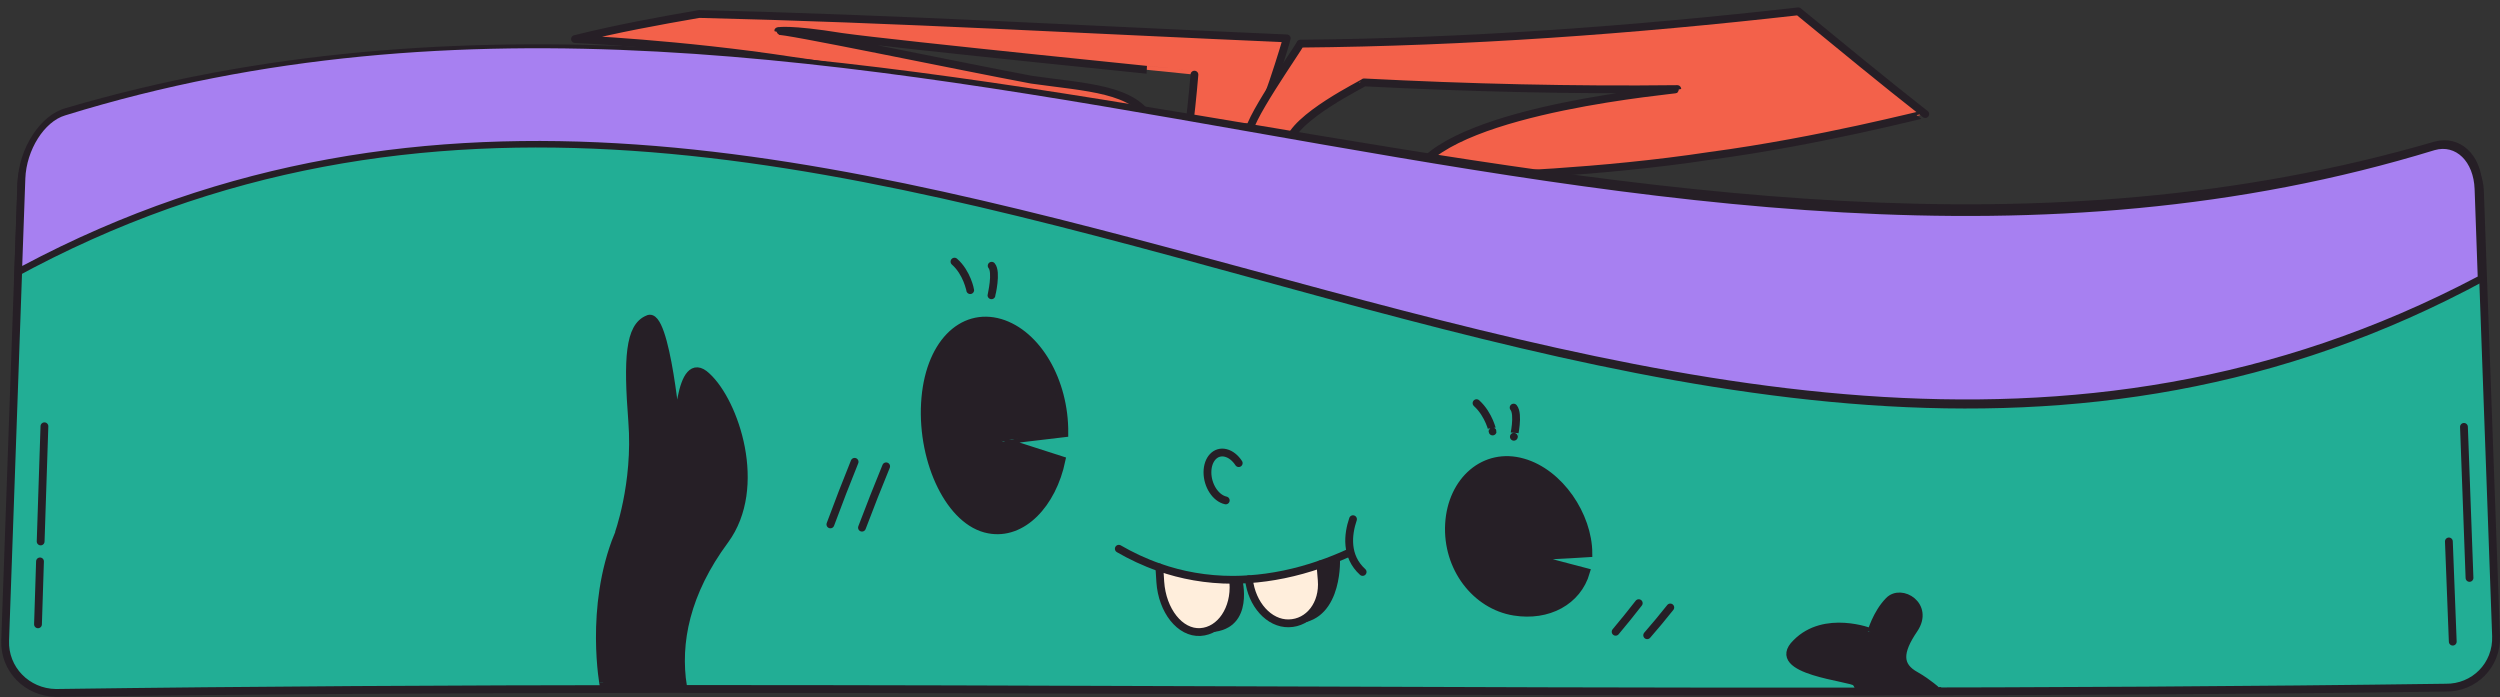 <?xml version="1.0" encoding="utf-8"?>
<!-- Generator: Adobe Illustrator 25.4.1, SVG Export Plug-In . SVG Version: 6.00 Build 0)  -->
<svg version="1.1" id="Layer_1" xmlns="http://www.w3.org/2000/svg" xmlns:xlink="http://www.w3.org/1999/xlink" x="0px" y="0px"
	 viewBox="0 0 960 267.64" style="enable-background:new 0 0 960 267.64;" xml:space="preserve">
<rect x="0" y="0" width="960" height="267.64" fill="#333333" stroke="none"/>
<style type="text/css">
	.st0{fill:#F3614A;stroke:#261F26;stroke-width:3;stroke-linecap:round;stroke-linejoin:round;stroke-miterlimit:10;}
	.st1{fill:#22AE95;stroke:#261F26;stroke-width:3;stroke-linecap:round;stroke-linejoin:round;stroke-miterlimit:10;}
	.st2{fill:#A780F1;}
	.st3{fill:#261F26;}
	.st4{fill:#261F26;stroke:#261F26;stroke-width:3;stroke-linecap:round;stroke-linejoin:round;stroke-miterlimit:10;}
	.st5{fill:#261F26;stroke:#261F26;stroke-width:3;stroke-miterlimit:10;}
	.st6{fill:none;stroke:#261F26;stroke-width:3;stroke-linecap:round;stroke-linejoin:round;stroke-miterlimit:10;}
	.st7{fill:#FFEEDC;stroke:#261F26;stroke-width:3;stroke-linecap:round;stroke-linejoin:round;stroke-miterlimit:10;}
</style>
<g>
	<g>
		<g>
			<path class="st0" d="M494.13,14.74c0.01,0.37-9.69,32.65-12.86,34.28c0,0-10.72-0.43-24.55-1.34c1.11-8.88,1.94-19.02,1.94-19.02
				c0.01,0-114.58-11.54-135.35-14.47c-20.77-3.35-24.51-2.16-24.51-2.23c-0.02-1.1,69.52,13.45,97.29,18.64
				c21.46,3.04,39.57,3.43,46.02,15.96c-18.37-1.48-37.63-3.52-43.86-5.06c-7.22-1.76-51.63-12.35-94.18-18.19
				C261.51,16.78,220.79,15,220.79,15c15.93-3.96,31.82-6.89,47.69-9.63C343.71,7.15,418.93,11.5,494.13,14.74z"/>
			<path class="st0" d="M739.3,43.81c0-0.27-40.37,10.42-82.62,16.04c-42.24,6.44-86.37,7.8-93.55,7.9
				c-3.31,0.13-10.34-0.83-18.99-2.38c16.06-23.92,99.95-30.76,99.94-31.17c-40.08,0.48-80.18-0.5-120.3-2.56
				c0.01,0.41-27.13,13.39-28.97,23.38c-8.84-1.97-14.87-3.36-14.87-3.36c-3.26-2.17,19.37-34.05,19.36-34.9
				c63.81-0.56,127.56-5.2,191.25-12.41C706.77,17.64,723.02,31.06,739.3,43.81z"/>
		</g>
		<path class="st1" d="M939.04,264.06c-305.87,4.19-611.73-2.2-917.6,2.02C10.3,265.9,1.58,256.9,1.98,245.97
			c2.06-58.94,4.13-117.39,6.19-175.35c0.4-11.27,9.6-23.41,20.56-26.55c301-92.29,602,107.26,903,15.65
			c10.96-3.12,20.17,2.65,20.56,13.44c2.06,57.51,4.13,114.53,6.19,171.07C958.89,255.36,950.18,264.24,939.04,264.06z"/>
		<g>
			<path class="st2" d="M7,104.44c0.42-11.77,0.84-23.51,1.25-35.24c0.42-11.84,7.98-23.79,16.86-26.29
				c303.26-91.74,606.52,103.87,909.78,13.09c8.88-2.47,16.44,4.55,16.86,15.98c0.42,11.66,0.83,23.3,1.25,34.91
				C637.67,275.58,322.33-65.88,7,104.44z"/>
			<path class="st3" d="M934.94,57.64c8.06-2.31,14.93,4.3,15.31,15c0.4,11.23,0.8,22.42,1.19,33.56
				c-314.3,165.66-628.6-171.36-942.91-4.07c0.4-11.23,0.8-22.42,1.2-33.58C10.13,57.64,17,46.64,25.06,44.3
				C328.35-49.66,631.65,150.61,934.94,57.64 M934.84,54.38C631.61,142.92,328.39-47.93,25.16,41.54
				c-9.7,2.63-17.95,15.51-18.4,28.32c-0.44,12.3-0.87,24.61-1.31,36.91c316.37-173.36,632.74,172.5,949.11,0.81
				c-0.44-12.07-0.87-24.15-1.31-36.24C952.79,59.17,944.54,51.78,934.84,54.38C934.84,54.38,934.84,54.38,934.84,54.38z"/>
		</g>
		<path class="st4" d="M17.06,163.69c-0.48,14.49-0.97,29.24-1.45,44.23"/>
		<path class="st4" d="M15.36,215.58c-0.26,7.98-0.51,16.04-0.77,24.16"/>
		<path class="st4" d="M946.16,163.92c0.71,19.74,1.42,39.08,2.13,58"/>
		<path class="st4" d="M940.37,207.91c0.5,13.17,0.99,25.99,1.49,38.48"/>
		<path class="st5" d="M237.32,205.58c0,0.05,7.33-19.65,5.46-43.78c-1.87-24.06-1.14-36.31,5.99-39.23
			c7.12-3.83,11.41,45.01,11.41,46.13c0-0.52,0.42-34.54,11.22-24.18c10.79,9.82,21.94,42.51,6.96,62.91
			c-14.98,20.25-18.73,39.4-16.09,56.16c-10.14-0.01-20.28,0-30.42,0.01C231.84,263.66,226.04,233.4,237.32,205.58z"/>
		<path class="st3" d="M477.18,223.2c0,0.11,4.95,20.93-15.64,19.56c0.01-7.01,0.02-13.98,0.03-20.91
			C466.77,222.28,471.97,222.73,477.18,223.2z"/>
		<path class="st3" d="M514.56,215.25c0,0.18,0.91,25.94-19.67,24.11c1.03-6.65,2.07-13.26,3.1-19.85
			C503.51,217.99,509.04,216.58,514.56,215.25z"/>
		<path class="st5" d="M744,265.38c0,0.11-3.44-3.15-8.25-5.9c-6.91-3.73-6.81-9.04-0.74-17.92c6.07-9.07-4.92-15.8-9.7-10.84
			c-4.79,4.9-6.76,12.18-6.76,12.09c-0.01-0.04-17.86-7.07-28.83,4.14c-11,10.74,21.35,13.12,22.92,15.07
			c1.56,1.94,1.08,3.41,1.08,3.41C723.81,265.41,733.91,265.4,744,265.38z"/>
		<g>
			<g>
				<path class="st5" d="M586.83,213.7c7.4,2.07,14.79,4.06,22.19,5.96c-3.27,11.28-14.61,17.3-27.53,15.22
					c-14.81-2.36-26.02-16.89-25.05-33.72c0.96-16.67,13.66-27.83,28.37-23.61c14.16,4.01,25.07,20.42,25.14,34.91
					C602.92,212.94,586.83,213.7,586.83,213.7z"/>
				<path class="st6" d="M470.69,192.16c-3.89-0.85-7.03-5.7-7.03-10.8c0.01-5.1,3.16-8.41,7.04-7.42c1.94,0.49,3.7,1.95,4.97,3.9"
					/>
				<path class="st6" d="M573.17,165.69c0,0.01-1.32-6.47-6.18-10.88"/>
				<path class="st6" d="M581.32,167.72c0,0.04,2.01-8.67-0.09-11.2"/>
				<path class="st5" d="M384.57,169.29c7.68,2.45,15.37,4.93,23.05,7.41c-3.5,16.85-15.01,29.08-27.92,26.62
					c-14.8-2.71-25.76-25.78-24.51-48.43c1.25-22.63,14.17-35.25,28.88-30.95c14.15,4.2,24.84,22.32,24.64,42.43
					C401.64,167.2,384.58,169.23,384.57,169.29z"/>
				<path class="st6" d="M372.56,111.41c0-0.01-1.22-6.71-6.04-10.94"/>
				<path class="st6" d="M380.72,113.39c0-0.04,2.15-8.94,0.08-11.34"/>
			</g>
			<g>
				<path class="st6" d="M519.55,199.37c-2,5.9-2.92,14.25,3.7,20.26"/>
				<g>
					<path class="st6" d="M518.17,212.2c-3.76,1.73-7.47,3.22-11.14,4.49"/>
					<path class="st6" d="M429.62,210.72c4.55,2.64,9.78,5.16,15.58,7.17"/>
					<path class="st6" d="M479.58,222.42c-2.06,0.14-4.05,0.21-6.04,0.23"/>
					<path class="st7" d="M473.62,223.76c0.74,10.07-4.95,18.5-12.7,18.94c-7.77,0.47-14.63-8.19-15.37-19.27
						c-0.12-1.85-0.24-3.7-0.35-5.54c8.37,2.95,17.93,4.77,28.34,4.76C473.57,223.02,473.6,223.39,473.62,223.76z"/>
					<path class="st7" d="M507.54,222.77c0.77,9.17-4.88,16.45-12.65,16.59c-7.53,0.16-14.24-7.26-15.31-16.94
						c8.7-0.58,17.91-2.42,27.46-5.73C507.2,218.72,507.37,220.75,507.54,222.77z"/>
				</g>
			</g>
			<g>
				<path class="st4" d="M328.17,177.34c-3.1,7.65-6.2,15.66-9.3,24.03"/>
				<path class="st4" d="M340.28,179.07c-3.09,7.5-6.18,15.34-9.28,23.55"/>
			</g>
			<g>
				<path class="st4" d="M629.28,231.61c-2.96,3.81-5.92,7.46-8.88,10.99"/>
				<path class="st4" d="M641.39,233.27c-2.95,3.72-5.91,7.26-8.87,10.66"/>
			</g>
		</g>
	</g>
</g>
</svg>
